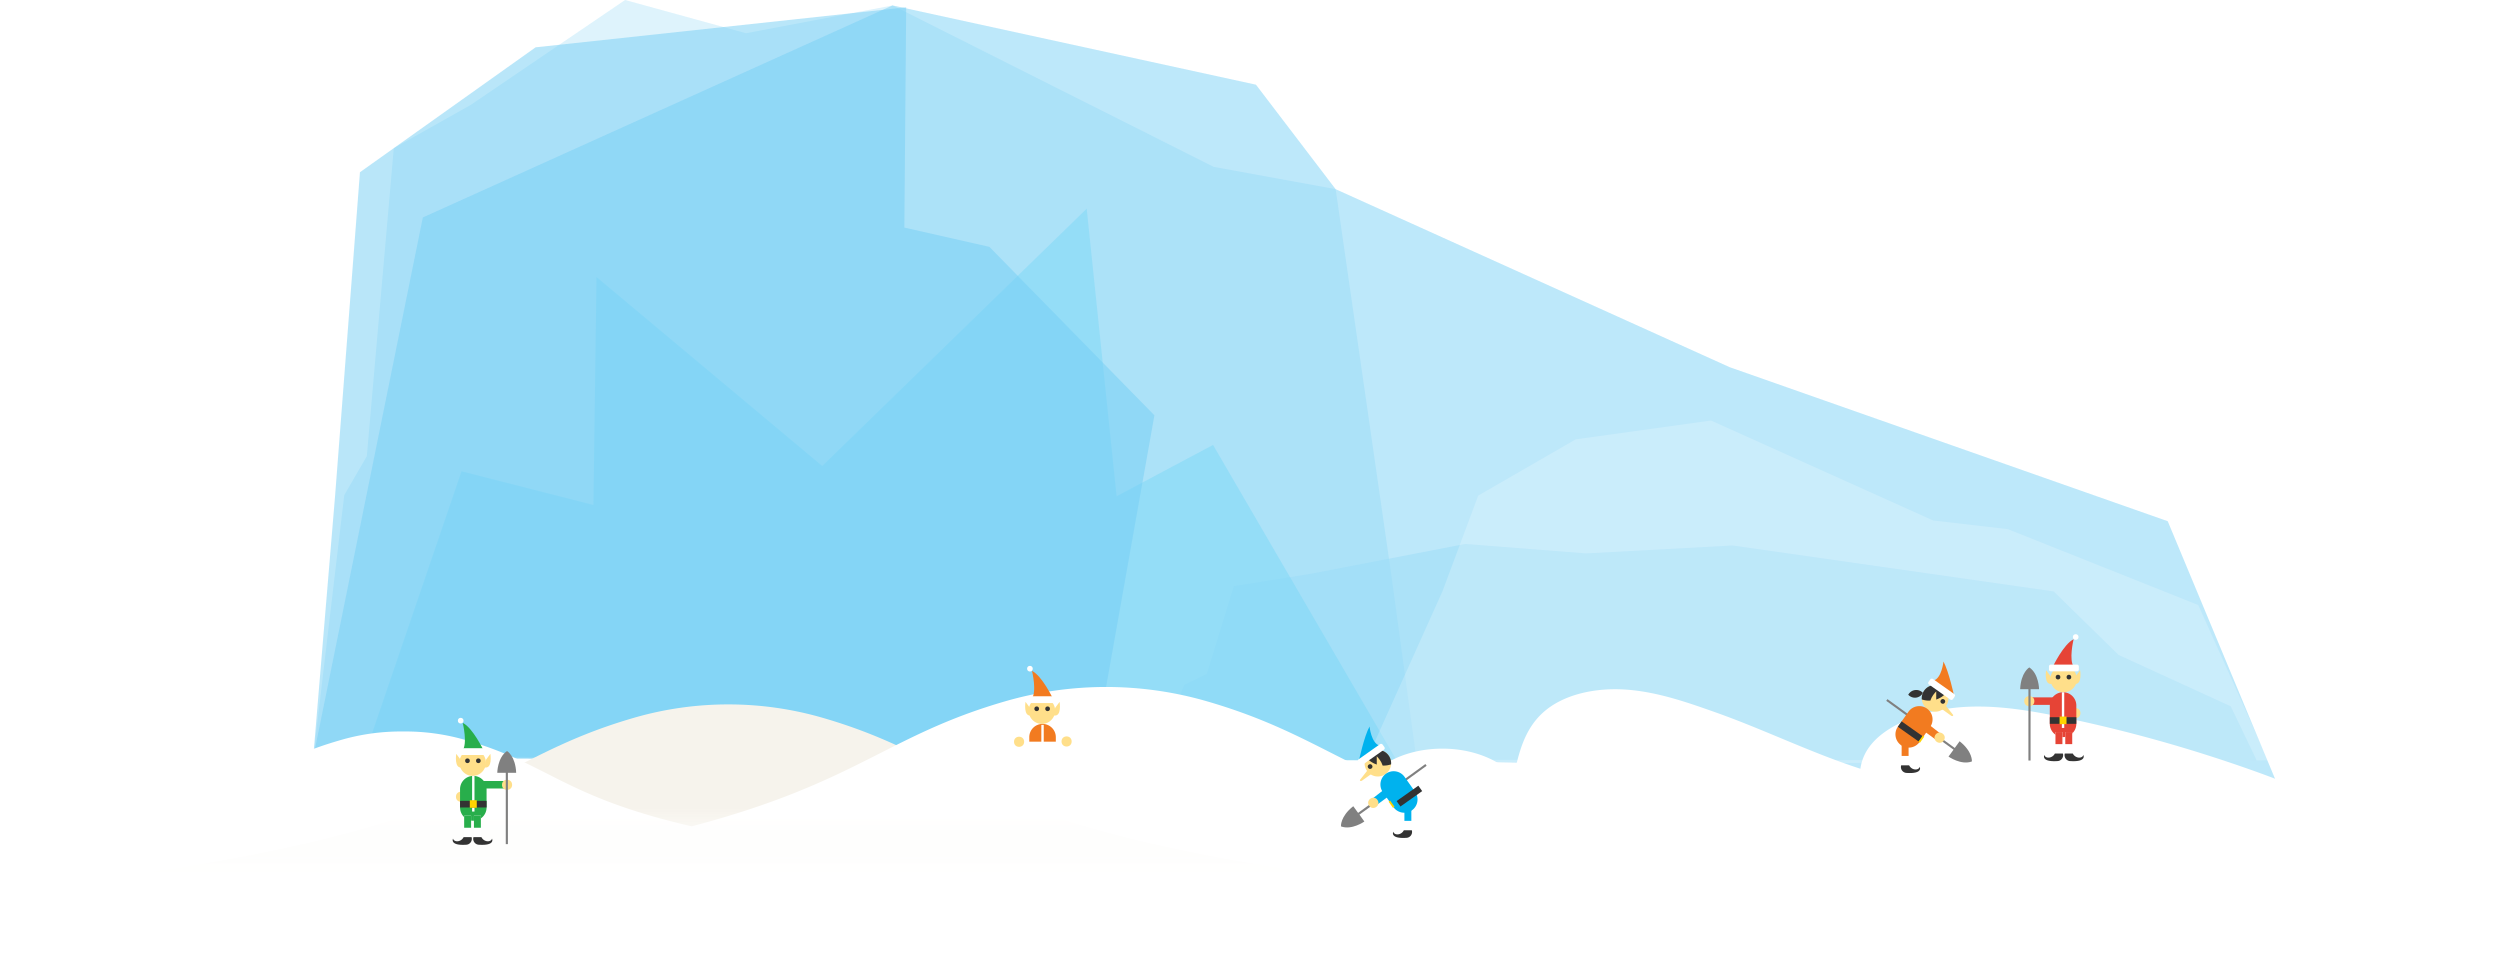 <svg xmlns="http://www.w3.org/2000/svg" xmlns:xlink="http://www.w3.org/1999/xlink" width="626.67" height="240.4" viewBox="0 0 626.67 240.4"><defs><style>.cls-1{isolation:isolate}.cls-2,.cls-5{opacity:.48}.cls-3,.cls-5{fill:#75cef4}.cls-3,.cls-4{opacity:.5}.cls-4{fill:#00bff0;mix-blend-mode:multiply}.cls-10,.cls-6{fill:#fff}.cls-6{opacity:.2}.cls-7{fill:url(#linear-gradient)}.cls-8{fill:#ffdf8a}.cls-9{fill:#e64436}.cls-11{fill:#333}.cls-12{fill:#ffd400}.cls-13{fill:gray}.cls-14{fill:#f27b20}.cls-15{fill:url(#linear-gradient-2)}.cls-16{fill:url(#linear-gradient-3)}.cls-17{fill:#28ae4b}.cls-18{fill:#00b2ee}</style><linearGradient id="linear-gradient" x1="143.12" y1="218.08" x2="143.12" y2="195.86" gradientTransform="matrix(-1 0 0 1 626.67 0)" gradientUnits="userSpaceOnUse"><stop offset=".04" stop-color="#fff" stop-opacity="0"/><stop offset=".39" stop-color="#fff" stop-opacity=".67"/><stop offset=".53" stop-color="#fff"/></linearGradient><linearGradient id="linear-gradient-2" x1="444.11" y1="196.23" x2="444.11" y2="226.16" gradientTransform="matrix(-1 0 0 1 626.67 0)" gradientUnits="userSpaceOnUse"><stop offset=".22" stop-color="#f6f3ec"/><stop offset=".33" stop-color="#f6f3ec" stop-opacity=".67"/><stop offset=".79" stop-color="#f6f3ec" stop-opacity="0"/></linearGradient><linearGradient id="linear-gradient-3" x1="408.9" y1="240.4" x2="408.9" y2="172.19" xlink:href="#linear-gradient"/></defs><title>st-airport-flip</title><g class="cls-1"><g id="slice"><g id="_Group_" data-name="&lt;Group&gt;"><g id="_Group_2" data-name="&lt;Group&gt;"><g id="_Group_3" data-name="&lt;Group&gt;" class="cls-2"><path id="_Path_" data-name="&lt;Path&gt;" class="cls-3" d="M78.5 189.99l7.79-65.87 5.66-9.77 6.76-77.21 19.31-10.86L156.69 0l30.3 8.33 36.74-6.97 80.49 40.47 30.58 5.59 13.8 95.64 6.49 47.53-276.59-.6z"/><path id="_Path_2" data-name="&lt;Path&gt;" class="cls-3" d="M289.07 190.42l7.79-18.75 5.66-2.78 6.76-21.97 19.31-3.09 38.67-7.47 30.3 2.37 36.74-1.99 80.49 11.52 16.26 15.92 28.12 12.88 6.49 13.53-276.59-.17z"/><path id="_Path_3" data-name="&lt;Path&gt;" class="cls-4" d="M91.29 189.59l24.4-71.45 33.06 8.44.77-57.14 56.59 47.37 66.29-64.5 7.5 72.08 24.17-12.86 46.03 79.06-258.81-1z"/></g><path id="_Path_4" data-name="&lt;Path&gt;" class="cls-3" d="M78.5 189.99l5.51-65.87 6.22-80.95 44.03-31.31 92.89-10.03-.46 55.22 21.32 4.83 41.36 42.23-15.38 86.48-195.49-.6z"/><path id="_Path_5" data-name="&lt;Path&gt;" class="cls-5" d="M78.5 189.99l27.49-135.48L223.73 1.36l91.1 19.87 19.97 26.19 98.77 44.62 109.81 38.61 27.15 65.17-215.44-5.23-276.59-.6z"/><path id="_Path_6" data-name="&lt;Path&gt;" class="cls-6" d="M341.89 192l19.68-43.76 8.97-24.01 24.44-14.1 33.91-4.72 55.69 25.06 18.74 2.18 47.7 19.01 17.54 38.93L341.89 192z"/></g><path class="cls-7" d="M361.55 216.54c-11.66 0-21.11-6.47-21.11-14.44s9.45-14.44 21.11-14.44c7.56 0 14.19 2.72 17.92 6.8 1.23-5.69 2.6-11.48 7.17-15.71 5.17-4.79 13.51-6.46 21.21-5.87s14.95 3.13 22.06 5.64c12.25 4.33 24.11 10.2 36.43 14.18.64-4.66 3.86-8 7.9-10.36 6.32-3.69 13.76-5.17 21.08-5.23s14.59 1.21 21.76 2.69a361.76 361.76 0 0 1 48.62 13.7c15.91 5.71 30.87 13.26 46.59 19.33q7.16 2.76 14.39 5.33c-14.89 2.61-55.11 2.5-93.75 2q3.13 1.16 6.27 2.27c-31.37 5.5-175.18-1.06-179.77 1.6a39.14 39.14 0 0 0 9.74-8.27l-.08-.12a29.82 29.82 0 0 1-7.54.9z"/><circle class="cls-8" cx="520.23" cy="178.75" r="1.27"/><path class="cls-9" d="M514.57 167.12s2.73-5.7 5.22-6.88c0 0-1.31 5.34.12 7z"/><path class="cls-8" d="M520.62 170.21a3.32 3.32 0 0 1-3.32 3.32 3.32 3.32 0 0 1-3.32-3.32 3.32 3.32 0 0 1 3.32-3.32 3.32 3.32 0 0 1 3.32 3.32z"/><rect class="cls-10" x="513.61" y="166.59" width="7.49" height="1.7" rx=".44" ry=".44"/><circle class="cls-11" cx="515.88" cy="169.73" r=".59"/><circle class="cls-11" cx="518.61" cy="169.73" r=".59"/><path class="cls-9" d="M508.6 174.81h6.63v1.88h-6.63z"/><path class="cls-9" d="M520.47 181.44a3.32 3.32 0 1 1-6.65 0v-4.59a3.32 3.32 0 1 1 6.65 0z"/><path class="cls-10" d="M515.24 183.5v5.7h1.74v-5.7"/><path class="cls-9" d="M515.24 183.5v3.03h1.74v-3.03"/><path class="cls-11" d="M517.1 188.88h-2c-.67 1.31-2.41 1.31-2.65.36 0 0-.93 1.8 3.25 1.54a1.48 1.48 0 0 0 1.4-1.9z"/><path class="cls-10" d="M519.44 183.5v5.7h-1.74v-5.7"/><path class="cls-9" d="M519.44 183.5v3.03h-1.74v-3.03"/><path class="cls-11" d="M517.58 188.88h2c.67 1.31 2.41 1.31 2.65.36 0 0 .93 1.8-3.25 1.54a1.48 1.48 0 0 1-1.4-1.9z"/><path class="cls-10" d="M516.84 173.53h.6v8.94h-.6z"/><path class="cls-11" d="M513.82 179.78h6.65v1.66h-6.65z"/><path class="cls-12" d="M516.27 179.62h1.74v1.9h-1.74z"/><circle class="cls-10" cx="520.31" cy="159.68" r=".71"/><path class="cls-8" d="M514 169.5l-1.11-1.5s-.63 3.88 1.5 3.4zm6.31 0l1.11-1.5s.63 3.88-1.5 3.4z"/><circle class="cls-8" cx="508.68" cy="175.76" r="1.27"/><path class="cls-13" d="M511.13 172.76s-.05-3.88-2.45-5.46c0 0-2.11 1.23-2.29 5.46h2.07v17.88h.54v-17.88zm-22.7 16.89s3.17 2.24 5.86 1.22c0 0 .24-2.44-3.08-5.06l-1.21 1.68-16.87-12.24-.31.43 16.87 12.24z"/><path class="cls-14" d="M489.89 174.67s-1.38-6.43-2.73-8.84c0 0-.42 4.25-2.54 4.79z"/><path class="cls-8" d="M487.79 177a3.32 3.32 0 0 1-4.63.79 3.32 3.32 0 0 1-.79-4.63 3.32 3.32 0 0 1 4.63-.79 3.32 3.32 0 0 1 .79 4.63z"/><path class="cls-11" d="M488 173.53a3.32 3.32 0 0 0-6.27 1.79 5.71 5.71 0 0 0 6.27-1.79z"/><path class="cls-8" d="M485.35 176.3v-3s-2.76 2.8-.74 3.65z"/><rect class="cls-10" x="485.87" y="169.07" width="1.7" height="7.49" rx=".44" ry=".44" transform="rotate(-54.73 486.677 172.817)"/><circle class="cls-11" cx="487.02" cy="175.84" r=".59" transform="rotate(-54.73 486.995 175.848)"/><path class="cls-14" d="M481.17 186a3.32 3.32 0 1 1-5.43-3.84l2.65-3.75a3.32 3.32 0 1 1 5.43 3.84z"/><path class="cls-10" d="M478.42 188.05v4.11h-1.74v-4.11"/><path class="cls-14" d="M477.08 185.82c1.16 0 1.34.58 1.34 1.18v2.49h-1.74v-2.81z"/><path class="cls-11" d="M476.56 191.85h2c.67 1.31 2.41 1.31 2.65.36 0 0 .93 1.8-3.24 1.54a1.48 1.48 0 0 1-1.41-1.9z"/><path class="cls-11" transform="rotate(-54.73 478.895 183.45)" d="M478.1 180.12h1.66v6.65h-1.66z"/><path class="cls-12" transform="rotate(-54.73 481.594 185.313)" d="M480.69 185.08h1.9v.47h-1.9z"/><path class="cls-8" d="M487.49 176.55l2 2.54c.28.2 0 .6-.41.31l-3-2.15z"/><path class="cls-14" d="M486.38 183.87l-3.79-2.96-.87 1.93 3.86 2.82.8-1.79z"/><circle class="cls-8" cx="486.22" cy="184.94" r="1.27" transform="rotate(-54.73 486.182 184.944)"/><path class="cls-11" d="M480.34 174.87a2.27 2.27 0 0 1-2-.72 2.27 2.27 0 0 1 3.67-.46 2.27 2.27 0 0 1-1.67 1.18z"/></g><path id="_Path_7" data-name="&lt;Path&gt;" class="cls-15" d="M35.2 218.92c87.07-12.43 86.69-28.27 123.74-39a85 85 0 0 1 47.24 0c37 10.72 36.67 26.56 123.74 39 10.57 1.51-86.07 21.48-123.74 21.48a146.86 146.86 0 0 1-23.62-1.86 146.86 146.86 0 0 1-23.62 1.86c-37.67 0-134.31-19.97-123.74-21.48z"/><path class="cls-16" d="M.55 212.24c59.39-8.48 59.13-19.29 84.4-26.6a54 54 0 0 1 16.11-2.28 54 54 0 0 1 16.11 2.28c20.42 5.91 24.18 14.1 56.21 21.5 41.66-11 48.77-22.72 78.64-31.36a90.81 90.81 0 0 1 50.47 0c39.58 11.46 39.18 28.38 132.2 41.67 11.29 1.61-92 22.95-132.2 22.95a156.91 156.91 0 0 1-25.24-2 156.9 156.9 0 0 1-25.24 2c-26.09 0-78.65-9-109.33-15.71a209.1 209.1 0 0 1-25.52 2.21 100.16 100.16 0 0 1-16.11-1.27 100.16 100.16 0 0 1-16.11 1.27c-25.69-.01-91.6-13.63-84.39-14.66z"/><circle class="cls-8" cx="115.56" cy="199.72" r="1.27"/><path class="cls-17" d="M121.21 188.08s-2.73-5.7-5.22-6.88c0 0 1.31 5.34-.12 7z"/><path class="cls-8" d="M115.16 191.17a3.32 3.32 0 0 0 3.32 3.32 3.32 3.32 0 0 0 3.32-3.32 3.32 3.32 0 0 0-3.32-3.32 3.32 3.32 0 0 0-3.32 3.32z"/><rect class="cls-10" x="114.69" y="187.55" width="7.49" height="1.7" rx=".44" ry=".44"/><circle class="cls-11" cx="119.91" cy="190.7" r=".59"/><circle class="cls-11" cx="117.18" cy="190.7" r=".59"/><path class="cls-17" d="M120.55 195.77h6.63v1.88h-6.63z"/><path class="cls-17" d="M115.32 202.41a3.32 3.32 0 1 0 6.65 0v-4.59a3.32 3.32 0 1 0-6.65 0z"/><path class="cls-10" d="M120.54 204.46v5.7h-1.74v-5.7"/><path class="cls-17" d="M120.54 204.46v3.03h-1.74v-3.03"/><path class="cls-11" d="M118.68 209.85h2c.67 1.31 2.41 1.31 2.65.36 0 0 .93 1.8-3.25 1.54a1.48 1.48 0 0 1-1.4-1.9z"/><path class="cls-10" d="M116.35 204.46v5.7h1.74v-5.7"/><path class="cls-17" d="M116.35 204.46v3.03h1.74v-3.03"/><path class="cls-11" d="M118.21 209.85h-2c-.67 1.31-2.41 1.31-2.65.36 0 0-.93 1.8 3.25 1.54a1.48 1.48 0 0 0 1.4-1.9z"/><path class="cls-10" d="M118.34 194.49h.6v8.94h-.6z"/><path class="cls-11" d="M115.32 200.75h6.65v1.66h-6.65z"/><path class="cls-12" d="M117.77 200.59h1.74v1.9h-1.74z"/><circle class="cls-10" cx="115.48" cy="180.65" r=".71"/><path class="cls-8" d="M121.81 190.46l1.11-1.5s.63 3.88-1.5 3.4zm-6.33 0l-1.11-1.5s-.63 3.88 1.5 3.4z"/><circle class="cls-8" cx="127.1" cy="196.73" r="1.27"/><path class="cls-13" d="M124.65 193.72s.05-3.88 2.45-5.46c0 0 2.11 1.23 2.29 5.46h-2.07v17.88h-.54v-17.88z"/><circle class="cls-8" cx="267.36" cy="185.86" r="1.27"/><circle class="cls-8" cx="255.45" cy="185.94" r="1.27"/><path class="cls-14" d="M263.91 175.06s-2.73-5.7-5.22-6.88c0 0 1.31 5.34-.12 7z"/><path class="cls-8" d="M257.85 178.14a3.32 3.32 0 0 0 3.32 3.32 3.32 3.32 0 0 0 3.32-3.32 3.32 3.32 0 0 0-3.32-3.32 3.32 3.32 0 0 0-3.32 3.32z"/><rect class="cls-10" x="257.38" y="174.53" width="7.49" height="1.7" rx=".44" ry=".44"/><circle class="cls-11" cx="262.6" cy="177.67" r=".59"/><circle class="cls-11" cx="259.87" cy="177.67" r=".59"/><path class="cls-14" d="M264.66 185.91v-1.12a3.32 3.32 0 1 0-6.65 0v1.12"/><path class="cls-10" d="M261.03 181.69h.6v5.25h-.6z"/><circle class="cls-10" cx="258.17" cy="167.62" r=".71"/><path class="cls-8" d="M264.5 177.43l1.11-1.5s.63 3.88-1.5 3.4zm-6.33 0l-1.11-1.5s-.63 3.88 1.5 3.4z"/><path class="cls-13" d="M342 205.93s-3.17 2.24-5.86 1.22c0 0-.24-2.44 3.08-5.06l1.21 1.67 16.87-12.24.31.43-16.84 12.25z"/><path class="cls-18" d="M340.57 190.95s1.38-6.43 2.73-8.84c0 0 .42 4.25 2.54 4.79z"/><path class="cls-8" d="M342.67 193.24a3.32 3.32 0 0 0 4.63.79 3.32 3.32 0 0 0 .79-4.63 3.32 3.32 0 0 0-4.63-.79 3.32 3.32 0 0 0-.79 4.63z"/><path class="cls-11" d="M342.43 189.81a3.32 3.32 0 0 1 6.27 1.79 5.71 5.71 0 0 1-6.27-1.79z"/><path class="cls-8" d="M345.11 192.57v-3s2.76 2.8.74 3.65z"/><rect class="cls-10" x="340" y="188.24" width="7.49" height="1.7" rx=".44" ry=".44" transform="rotate(-35.27 343.794 189.108)"/><circle class="cls-11" cx="343.44" cy="192.12" r=".59" transform="rotate(-35.27 343.492 192.13)"/><path class="cls-18" d="M349.29 202.32a3.32 3.32 0 1 0 5.43-3.84l-2.65-3.75a3.32 3.32 0 1 0-5.43 3.84z"/><path class="cls-10" d="M352.04 204.33v4.11h1.74v-4.11"/><path class="cls-18" d="M353.38 202.1c-1.16 0-1.34.58-1.34 1.18v2.49h1.74V203z"/><path class="cls-11" d="M353.9 208.12h-2c-.67 1.31-2.41 1.31-2.65.36 0 0-.93 1.8 3.24 1.54a1.48 1.48 0 0 0 1.41-1.9z"/><path class="cls-11" transform="matrix(.82 -.58 .58 .82 -50.8 239.67)" d="M348.2 198.89h6.65v1.66h-6.65z"/><path class="cls-12" transform="rotate(-35.28 348.83 201.596)" d="M348.59 200.64h.47v1.9h-.47z"/><path class="cls-8" d="M343 192.83l-2 2.54c-.28.2 0 .6.41.31l3-2.15z"/><path class="cls-18" d="M344.08 200.15l3.79-2.96.87 1.93-3.86 2.82-.8-1.79z"/><circle class="cls-8" cx="344.24" cy="201.22" r="1.27" transform="rotate(-35.27 344.287 201.232)"/></g></g></svg>